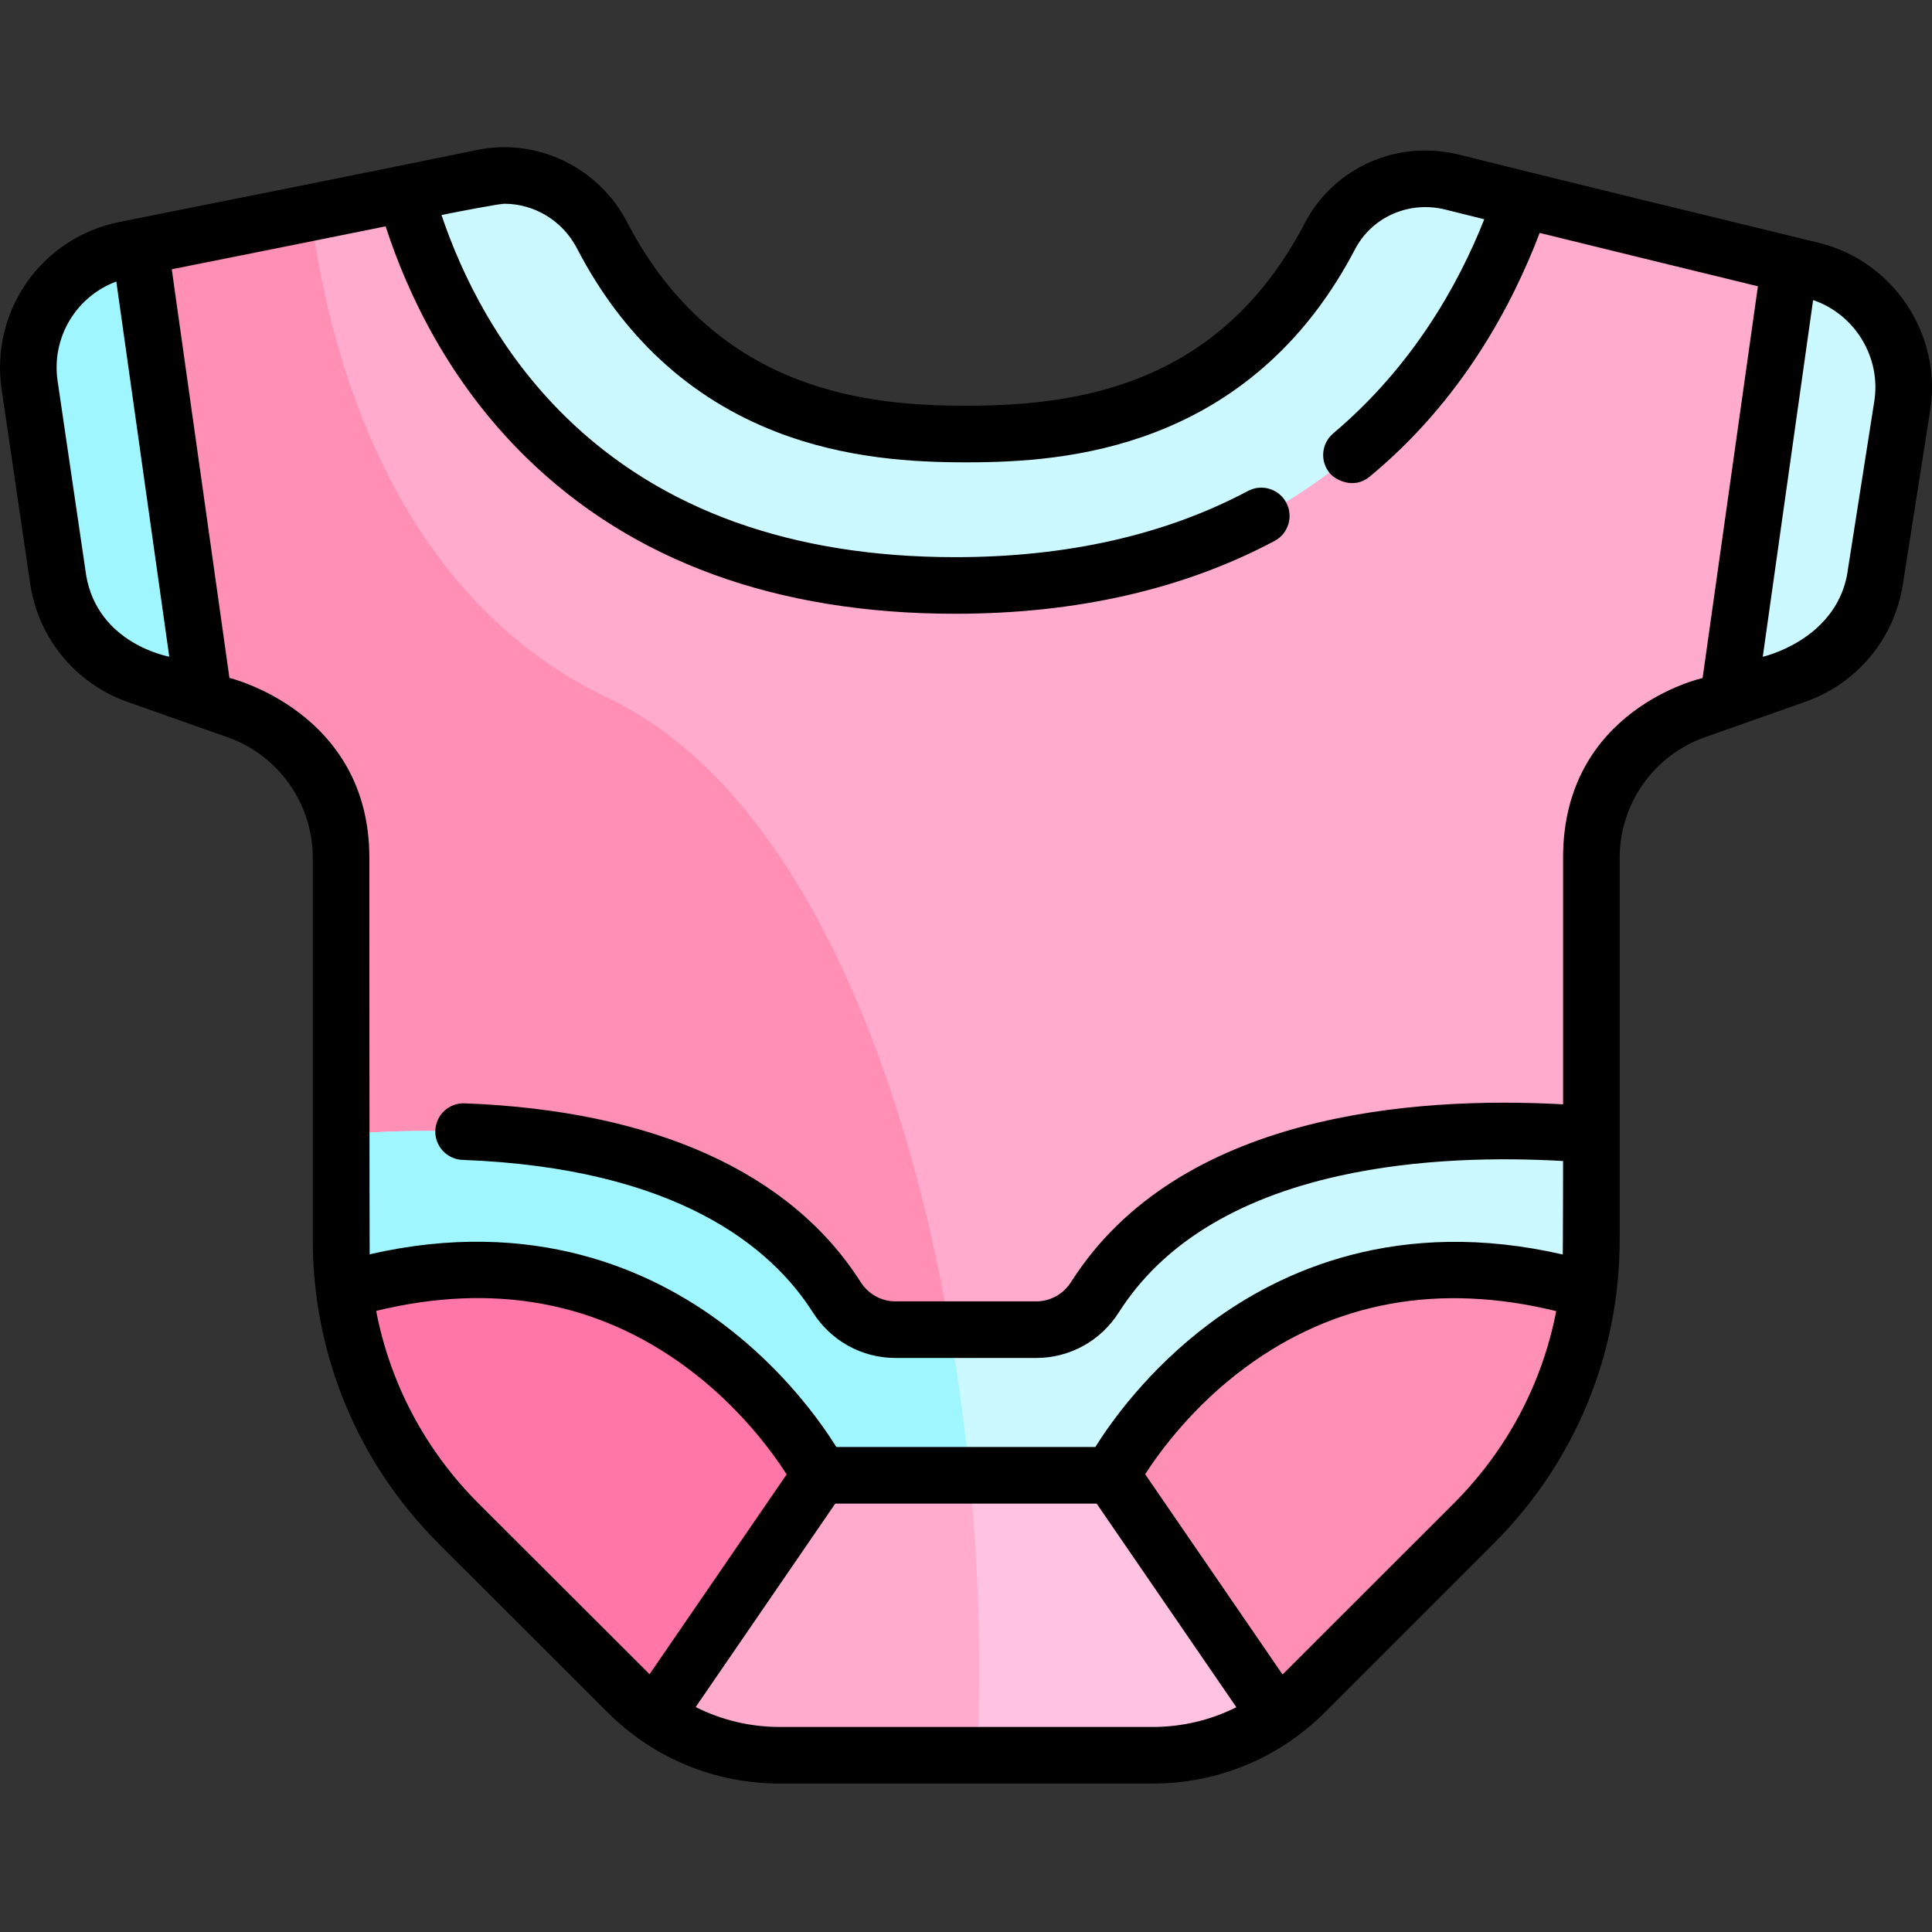 <svg viewBox="0 -39 512 512" xmlns="http://www.w3.org/2000/svg"><rect x="0" y="-39" width="512" height="512" fill="#333333" stroke="none"/><path d="m384.855 9.266c-12.816-3.203-26.301 2.625-32.418 14.336-26.02 49.812-72.125 52.422-96.383 52.422-24.301 0-70.531-2.617-96.523-52.703-6.004-11.562-18.828-17.871-31.59-15.238-25.586 5.281-66.887 13.539-94.836 19.105-16.625 3.309-27.727 19.066-25.262 35.836l7.574 51.543c1.715 11.676 9.754 21.445 20.883 25.379l26.527 9.375c16.516 5.836 27.555 21.449 27.555 38.965v101.172c0 28.238 11.188 55.336 31.156 75.305l44.715 44.668c10.715 10.715 25.246 16.734 40.402 16.734h98.805c15.152 0 29.688-6.02 40.402-16.734l44.684-44.684c19.969-19.969 31.184-47.051 31.184-75.289v-101.172c0-17.516 11.043-33.129 27.559-38.965l26.727-9.445c11.023-3.898 19.02-13.52 20.832-25.07l7.273-46.316c2.57-16.359-7.84-31.957-23.93-35.863-27.711-6.727-69.332-16.863-95.336-23.359zm0 0" fill="#ffabcd"/><path d="m161.258 146.062c-58.68-27.879-74.602-94.57-78.926-128.723-17.312 3.48-35 7.012-49.227 9.844-16.625 3.312-27.727 19.07-25.262 35.84l7.574 51.543c1.715 11.676 9.754 21.445 20.883 25.379l26.527 9.375c16.516 5.836 27.555 21.449 27.555 38.965v101.168c0 28.238 11.188 55.34 31.156 75.309l44.715 44.664c10.715 10.715 25.246 16.738 40.402 16.738h52.328c5-107.344-26.277-246.156-97.727-280.102zm0 0" fill="#ff8fb4"/><path d="m90.383 261.656v27.797c0 28.238 11.168 55.32 31.137 75.289l44.703 44.656c10.715 10.715 25.227 16.762 40.379 16.762h98.809c15.152 0 29.715-5.996 40.43-16.711l44.707-44.707c19.969-19.969 31.184-47.051 31.184-75.289v-27.77c-35.754-2.934-103.027-1.785-131.559 43.082-3.391 5.332-9.234 8.605-15.555 8.609-10.617 0-26.703 0-37.32 0-6.324-.004-12.164-3.277-15.559-8.613-28.504-44.82-95.574-46.027-131.355-43.105zm0 0" fill="#ccf8ff"/><path d="m251.746 313.375c-5.223 0-10.262 0-14.449 0-6.324-.004-12.168-3.277-15.559-8.613-28.508-44.82-95.574-46.027-131.355-43.105v27.797c0 28.238 11.168 55.32 31.133 75.289l44.707 44.656c10.715 10.715 25.227 16.762 40.379 16.762h52.383c1.664-35.781-.699-75.055-7.238-112.785zm0 0" fill="#9ff6ff"/><path d="m420.871 302.973c-87.312-25.777-126.309 49-126.309 49h-77.211s-38.875-74.754-126.117-49.059c2.965 23.27 13.52 45.062 30.285 61.832l44.703 44.652c10.715 10.719 25.227 16.766 40.379 16.766h98.809c15.152 0 29.711-5.996 40.426-16.711l44.707-44.707c16.762-16.762 27.355-38.516 30.328-61.773zm0 0" fill="#ff8fb4"/><path d="m256.953 351.973h-39.602s-38.875-74.754-126.121-49.062c2.969 23.273 13.523 45.066 30.289 61.832l44.703 44.656c10.715 10.715 25.227 16.766 40.379 16.766h52.383c1.102-23.688.438-48.906-2.031-74.191zm0 0" fill="#ff76a7"/><path d="m294.578 351.973h-77.18l-43.711 63.715c9.578 6.766 21.066 10.473 32.949 10.473h98.805c11.855 0 23.336-3.672 32.898-10.406zm0 0" fill="#ffc2e1"/><path d="m256.953 351.973h-39.555l-43.711 63.715c9.578 6.766 21.066 10.473 32.949 10.473h52.348c1.102-23.684.438-48.902-2.031-74.188zm0 0" fill="#ffabcd"/><path d="m33.105 27.188c-16.625 3.309-27.727 19.066-25.262 35.836l7.574 51.543c1.715 11.676 9.754 21.445 20.883 25.379l17.711 6.258-16.914-119.812c-1.355.27-2.695.535-3.992.797zm0 0" fill="#9ff6ff"/><path d="m496.848 114.805 7.273-46.316c2.566-16.359-7.84-31.957-23.93-35.863-1.918-.465-3.91-.949-5.953-1.445l-16.242 115.062 18.02-6.371c11.02-3.895 19.02-13.516 20.832-25.066zm0 0" fill="#ccf8ff"/><path d="m253.152 116.156c102.602 0 138.5-67.883 150.113-102.324-6.652-1.641-12.887-3.188-18.41-4.566-12.816-3.203-26.305 2.625-32.418 14.336-26.02 49.812-72.125 52.422-96.383 52.422-24.301 0-70.535-2.617-96.527-52.703-6-11.562-18.824-17.871-31.586-15.238-6.09 1.258-13.074 2.684-20.551 4.199 9.461 33.91 41.594 103.875 145.762 103.875zm0 0" fill="#ccf8ff"/><path d="m481.961 25.336c-29.414-7.141-69.824-16.988-95.289-23.348-16.355-4.086-33.168 3.371-40.883 18.141-22.402 42.895-59.723 48.395-89.73 48.395-12.43 0-28.766-.801-44.922-7.062-19.406-7.52-34.527-21.516-44.949-41.594-7.543-14.539-23.898-22.406-39.762-19.129-25.148 5.188-65.426 13.246-94.785 19.09-20.555 4.094-34.266 23.543-31.219 44.285l7.574 51.543c2.129 14.469 12.012 26.484 25.801 31.359l26.531 9.375c13.488 4.77 22.555 17.586 22.555 31.895v101.168c0 30.477 11.844 59.105 33.352 80.613l44.711 44.664c12.211 12.207 28.441 18.934 45.707 18.934h98.809c17.262 0 33.496-6.727 45.703-18.934l44.684-44.684c21.527-21.527 33.383-50.148 33.383-80.59v-101.172c0-14.309 9.062-27.125 22.555-31.891l26.73-9.449c13.637-4.816 23.5-16.688 25.742-30.977l7.273-46.316c3.148-20.062-9.84-39.527-29.57-44.316zm-459.125 88.141-7.574-51.547c-1.691-11.52 4.98-22.391 15.562-26.324l14.031 99.41s-18.887-3.27-22.02-21.539zm104.004 245.98c-14.137-14.133-23.457-31.816-27.156-51.055 30.996-7.555 58.676-2.5 82.359 15.059 13.875 10.289 22.613 22.316 26.43 28.266l-36.332 52.957c-.195-.191-45.301-45.227-45.301-45.227zm79.812 59.207c-7.871 0-15.457-1.836-22.289-5.277l36.988-53.914h69.277l37.023 53.961c-6.805 3.41-14.359 5.227-22.191 5.227h-98.809zm178.59-59.223s-45.129 45.105-45.352 45.316l-36.414-53.074c3.844-5.969 12.594-17.961 26.457-28.223 23.73-17.555 51.453-22.59 82.48-15.004-3.711 19.195-13.039 36.852-27.172 50.984zm28.988-171.156v65.371c-39.609-2.172-101.969 2.391-130.387 47.086-2.047 3.211-5.496 5.133-9.23 5.133-10.617.004-26.699.004-37.316 0-3.734 0-7.188-1.922-9.23-5.137-18.492-29.082-54.777-45.453-104.926-47.344-4.164-.152-7.621 3.07-7.777 7.211-.156 4.137 3.074 7.621 7.211 7.777 56.855 2.145 81.867 23.156 92.836 40.406 4.812 7.566 12.992 12.082 21.883 12.086h37.324c8.891-.004 17.07-4.52 21.883-12.086 11.395-17.918 31.035-30.086 58.371-36.168 21.059-4.684 42.91-4.887 59.359-3.941 0 0-.035 23.445-.086 24.773-43.457-9.984-74.703 4.148-93.668 18.348-16.141 12.09-26.004 25.961-30.203 32.672h-68.629c-4.191-6.711-14.027-20.574-30.137-32.664-18.926-14.203-50.125-28.352-93.543-18.41-.051-1.309-.082-105.109-.082-105.109 0-38.73-37.082-47.637-37.082-47.637l-15.285-108.293c17.961-3.582 38.441-7.684 56.676-11.371 5.84 17.949 16.824 41.281 37.324 61.309 28.082 27.441 66.312 41.355 113.637 41.355 32.082 0 60.551-6.492 84.621-19.301 3.656-1.945 5.043-6.488 3.098-10.145-1.945-3.656-6.484-5.043-10.145-3.098-21.875 11.641-47.977 17.543-77.574 17.543-43.266 0-77.973-12.477-103.152-37.082-17.77-17.363-27.602-37.605-33-53.59 4.438-.902 15.27-2.984 16.668-2.984 7.895 0 15.414 4.469 19.207 11.777 12.152 23.422 29.934 39.797 52.844 48.676 18.473 7.156 36.605 8.074 50.34 8.074 13.699 0 31.793-.91 50.23-8.035 22.867-8.832 40.629-25.121 52.797-48.418 4.492-8.598 14.344-12.93 23.953-10.531 3.215.805 6.668 1.664 10.309 2.566-6.82 17.219-18.922 38.945-40.031 56.742-3.168 2.668-3.57 7.398-.902 10.566 1.484 1.762 6.344 4.395 10.57.898 24.402-20.18 37.688-45.34 45.047-64.586 18.441 4.539 39.379 9.648 57.832 14.137l-14.656 103.824s-36.977 8.137-36.977 47.598zm82.48-120.961-7.27 46.316c-3.504 17.215-22.289 21.41-22.289 21.41l13.344-94.531c11.023 3.754 18.051 15.113 16.215 26.805zm0 0"/></svg>